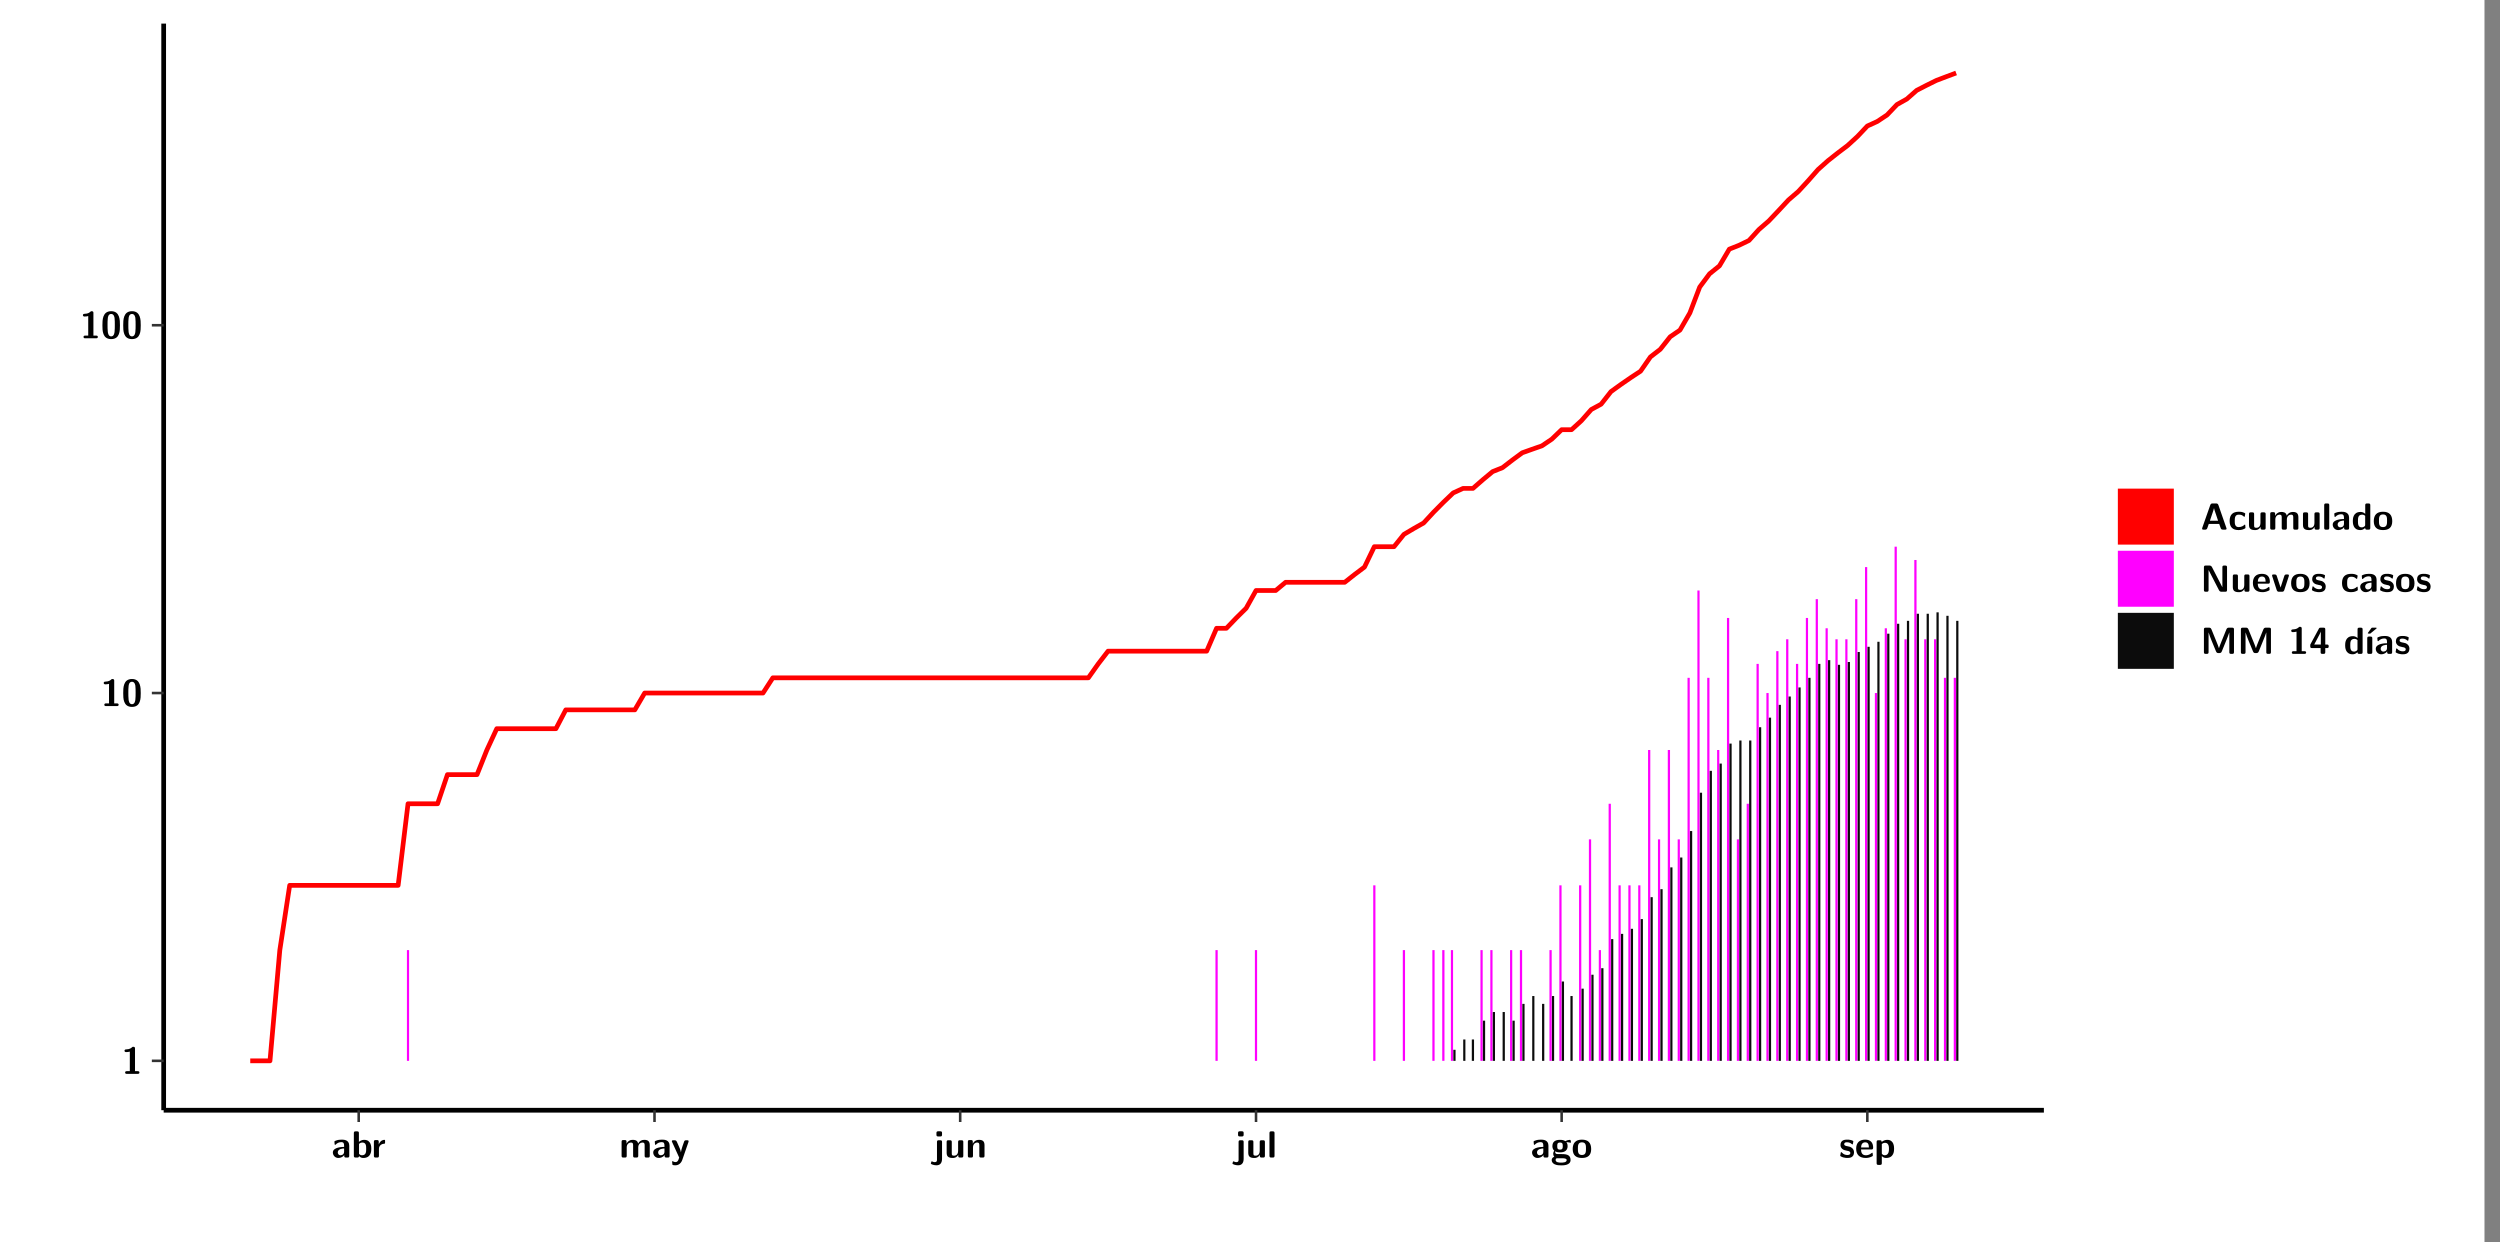 <?xml version="1.0" encoding="UTF-8"?>
<svg xmlns="http://www.w3.org/2000/svg" xmlns:xlink="http://www.w3.org/1999/xlink" width="579.653pt" height="288pt" viewBox="0 0 579.653 288" version="1.1">
<rect x="0" y="0" width="579.653" height="288" fill="#808080" stroke="none"/>
<defs>
<g>
<symbol overflow="visible" id="glyph0-0">
<path style="stroke:none;" d=""/>
</symbol>
<symbol overflow="visible" id="glyph0-1">
<path style="stroke:none;" d="M 3.109 -5.859 C 3.109 -6.016 3.109 -6.281 2.719 -6.281 C 2.547 -6.281 2.516 -6.266 2.406 -6.156 C 2.25 -6.016 1.922 -5.688 1.047 -5.672 C 0.891 -5.672 0.672 -5.609 0.672 -5.359 C 0.672 -5.047 0.969 -5.047 1.094 -5.047 C 1.344 -5.047 1.656 -5.078 1.906 -5.156 L 1.906 -0.625 L 1.234 -0.625 C 1.109 -0.625 0.812 -0.625 0.812 -0.312 C 0.812 0 1.109 0 1.234 0 L 3.719 0 C 3.828 0 4.141 0 4.141 -0.312 C 4.141 -0.625 3.828 -0.625 3.719 -0.625 L 3.109 -0.625 Z M 3.109 -5.859 "/>
</symbol>
<symbol overflow="visible" id="glyph0-2">
<path style="stroke:none;" d="M 4.438 -3 C 4.438 -4.203 4.438 -6.281 2.406 -6.281 C 0.375 -6.281 0.375 -4.219 0.375 -3 C 0.375 -1.812 0.375 0.188 2.406 0.188 C 4.438 0.188 4.438 -1.781 4.438 -3 Z M 2.406 -0.438 C 1.75 -0.438 1.656 -1.25 1.625 -1.484 C 1.562 -1.953 1.562 -2.766 1.562 -3.125 C 1.562 -3.641 1.562 -4.203 1.625 -4.641 C 1.641 -4.875 1.734 -5.641 2.406 -5.641 C 3.047 -5.641 3.156 -4.906 3.188 -4.734 C 3.25 -4.281 3.25 -3.594 3.25 -3.125 C 3.25 -2.625 3.25 -1.953 3.188 -1.469 C 3.156 -1.234 3.062 -0.438 2.406 -0.438 Z M 2.406 -0.438 "/>
</symbol>
<symbol overflow="visible" id="glyph0-3">
<path style="stroke:none;" d="M 4.062 -2.766 C 4.062 -4.156 2.734 -4.156 2.297 -4.156 C 1.891 -4.156 1.453 -4.125 0.859 -3.891 C 0.672 -3.797 0.625 -3.781 0.625 -3.688 C 0.625 -3.625 0.688 -3.109 0.688 -3.047 C 0.703 -2.984 0.75 -2.938 0.812 -2.938 C 0.844 -2.938 0.875 -2.969 0.906 -3 C 1.281 -3.391 1.719 -3.578 2.266 -3.578 C 2.734 -3.578 2.875 -3.297 2.875 -2.781 L 2.875 -2.469 C 2.562 -2.469 0.266 -2.453 0.266 -1.172 C 0.266 -0.547 0.766 0.094 1.531 0.094 C 1.828 0.094 2.484 0.016 2.906 -0.594 L 2.906 -0.422 C 2.906 -0.141 2.969 0 3.328 0 L 3.641 0 C 3.984 0 4.062 -0.109 4.062 -0.422 Z M 2.875 -1.344 C 2.875 -0.531 2.047 -0.531 2.016 -0.531 C 1.641 -0.531 1.406 -0.844 1.406 -1.188 C 1.406 -2.047 2.625 -2.109 2.875 -2.109 Z M 2.875 -1.344 "/>
</symbol>
<symbol overflow="visible" id="glyph0-4">
<path style="stroke:none;" d="M 1.703 -5.656 C 1.703 -5.938 1.641 -6.078 1.281 -6.078 L 0.953 -6.078 C 0.641 -6.078 0.531 -5.984 0.531 -5.656 L 0.531 -0.422 C 0.531 -0.109 0.625 0 0.953 0 L 1.312 0 C 1.453 0 1.719 0 1.734 -0.344 C 2.125 0.094 2.578 0.094 2.719 0.094 C 4.578 0.094 4.578 -1.594 4.578 -2.031 C 4.578 -2.453 4.578 -4.109 2.938 -4.109 C 2.219 -4.109 1.781 -3.703 1.703 -3.625 Z M 1.734 -3.172 C 1.844 -3.281 2.109 -3.484 2.5 -3.484 C 3.391 -3.484 3.391 -2.672 3.391 -2.016 C 3.391 -1.375 3.391 -0.531 2.406 -0.531 C 2.047 -0.531 1.828 -0.75 1.734 -0.875 Z M 1.734 -3.172 "/>
</symbol>
<symbol overflow="visible" id="glyph0-5">
<path style="stroke:none;" d="M 1.703 -2.016 C 1.703 -2.844 2.391 -3.188 2.938 -3.219 C 3.109 -3.234 3.125 -3.234 3.125 -3.469 L 3.125 -3.875 C 3.125 -4.047 3.125 -4.109 2.969 -4.109 C 2.719 -4.109 2.078 -4.031 1.672 -3.078 L 1.656 -3.078 L 1.656 -3.641 C 1.656 -3.922 1.594 -4.062 1.234 -4.062 L 0.953 -4.062 C 0.641 -4.062 0.531 -3.969 0.531 -3.641 L 0.531 -0.422 C 0.531 -0.109 0.625 0 0.953 0 L 1.281 0 C 1.609 0 1.703 -0.109 1.703 -0.422 Z M 1.703 -2.016 "/>
</symbol>
<symbol overflow="visible" id="glyph0-6">
<path style="stroke:none;" d="M 7.062 -2.844 C 7.062 -3.75 6.672 -4.109 5.781 -4.109 C 5.156 -4.109 4.688 -3.828 4.359 -3.25 C 4.219 -4.078 3.484 -4.109 3.109 -4.109 C 2.938 -4.109 2.578 -4.109 2.188 -3.828 C 1.906 -3.625 1.734 -3.344 1.672 -3.203 L 1.672 -3.641 C 1.672 -3.922 1.609 -4.062 1.25 -4.062 L 0.953 -4.062 C 0.625 -4.062 0.531 -3.969 0.531 -3.641 L 0.531 -0.422 C 0.531 -0.109 0.625 0 0.953 0 L 1.297 0 C 1.625 0 1.719 -0.109 1.719 -0.422 L 1.719 -2.359 C 1.719 -3.141 2.25 -3.484 2.688 -3.484 C 3.109 -3.484 3.203 -3.297 3.203 -2.828 L 3.203 -0.422 C 3.203 -0.109 3.297 0 3.625 0 L 3.969 0 C 4.297 0 4.391 -0.109 4.391 -0.422 L 4.391 -2.359 C 4.391 -3.141 4.922 -3.484 5.359 -3.484 C 5.781 -3.484 5.875 -3.297 5.875 -2.828 L 5.875 -0.422 C 5.875 -0.109 5.969 0 6.297 0 L 6.641 0 C 6.984 0 7.062 -0.109 7.062 -0.422 Z M 7.062 -2.844 "/>
</symbol>
<symbol overflow="visible" id="glyph0-7">
<path style="stroke:none;" d="M 4.109 -3.609 C 4.141 -3.719 4.141 -3.734 4.141 -3.781 C 4.141 -4.016 3.906 -4.016 3.797 -4.016 L 3.609 -4.016 C 3.469 -4.016 3.266 -4.016 3.141 -3.812 C 3.109 -3.766 2.406 -1.828 2.359 -1.25 L 2.344 -1.25 C 2.312 -1.672 1.953 -2.484 1.562 -3.328 C 1.328 -3.891 1.266 -4.016 0.828 -4.016 L 0.594 -4.016 C 0.469 -4.016 0.25 -4.016 0.25 -3.781 C 0.25 -3.75 0.281 -3.688 0.297 -3.641 L 1.953 0 C 1.891 0.188 1.859 0.281 1.828 0.375 C 1.734 0.656 1.578 1.047 1.109 1.047 C 0.812 1.047 0.609 0.922 0.516 0.875 C 0.469 0.844 0.453 0.828 0.422 0.828 C 0.391 0.828 0.312 0.859 0.312 0.969 C 0.312 1.031 0.375 1.641 0.391 1.672 C 0.469 1.781 0.953 1.797 1.094 1.797 C 2.172 1.797 2.609 0.766 2.672 0.547 Z M 4.109 -3.609 "/>
</symbol>
<symbol overflow="visible" id="glyph0-8">
<path style="stroke:none;" d="M 1.969 -5.672 C 1.969 -5.953 1.906 -6.094 1.547 -6.094 L 1.094 -6.094 C 0.766 -6.094 0.672 -5.984 0.672 -5.672 L 0.672 -5.312 C 0.672 -5.031 0.734 -4.891 1.094 -4.891 L 1.547 -4.891 C 1.875 -4.891 1.969 -5 1.969 -5.312 Z M 0.797 0.484 C 0.797 0.703 0.797 1.062 0.25 1.062 C 0.156 1.062 -0.094 1.031 -0.266 0.922 C -0.359 0.875 -0.375 0.875 -0.406 0.875 C -0.484 0.875 -0.5 0.922 -0.547 1.094 C -0.609 1.281 -0.625 1.359 -0.625 1.391 C -0.625 1.547 0.109 1.797 0.656 1.797 C 1.625 1.797 1.969 1.141 1.969 0.281 L 1.969 -3.594 C 1.969 -3.875 1.906 -4.016 1.547 -4.016 L 1.219 -4.016 C 0.891 -4.016 0.797 -3.906 0.797 -3.594 Z M 0.797 0.484 "/>
</symbol>
<symbol overflow="visible" id="glyph0-9">
<path style="stroke:none;" d="M 4.391 -3.594 C 4.391 -3.875 4.328 -4.016 3.969 -4.016 L 3.609 -4.016 C 3.281 -4.016 3.188 -3.906 3.188 -3.594 L 3.188 -1.516 C 3.188 -0.938 2.891 -0.438 2.266 -0.438 C 1.766 -0.438 1.719 -0.562 1.719 -1.031 L 1.719 -3.594 C 1.719 -3.875 1.656 -4.016 1.297 -4.016 L 0.953 -4.016 C 0.625 -4.016 0.531 -3.922 0.531 -3.594 L 0.531 -1.109 C 0.531 -0.172 1.031 0.094 1.953 0.094 C 2.188 0.094 2.812 0.094 3.219 -0.656 L 3.219 -0.422 C 3.219 -0.141 3.281 0 3.641 0 L 3.969 0 C 4.297 0 4.391 -0.109 4.391 -0.422 Z M 4.391 -3.594 "/>
</symbol>
<symbol overflow="visible" id="glyph0-10">
<path style="stroke:none;" d="M 4.391 -2.844 C 4.391 -3.75 4 -4.109 3.109 -4.109 C 2.188 -4.109 1.781 -3.438 1.672 -3.203 L 1.672 -3.641 C 1.672 -3.922 1.609 -4.062 1.25 -4.062 L 0.953 -4.062 C 0.625 -4.062 0.531 -3.969 0.531 -3.641 L 0.531 -0.422 C 0.531 -0.109 0.625 0 0.953 0 L 1.297 0 C 1.625 0 1.719 -0.109 1.719 -0.422 L 1.719 -2.359 C 1.719 -3.125 2.219 -3.484 2.688 -3.484 C 3.109 -3.484 3.188 -3.281 3.188 -2.828 L 3.188 -0.422 C 3.188 -0.141 3.25 0 3.609 0 L 3.969 0 C 4.297 0 4.391 -0.109 4.391 -0.422 Z M 4.391 -2.844 "/>
</symbol>
<symbol overflow="visible" id="glyph0-11">
<path style="stroke:none;" d="M 1.703 -5.656 C 1.703 -5.938 1.641 -6.078 1.281 -6.078 L 0.953 -6.078 C 0.641 -6.078 0.531 -5.984 0.531 -5.656 L 0.531 -0.422 C 0.531 -0.109 0.625 0 0.953 0 L 1.281 0 C 1.609 0 1.703 -0.109 1.703 -0.422 Z M 1.703 -5.656 "/>
</symbol>
<symbol overflow="visible" id="glyph0-12">
<path style="stroke:none;" d="M 1.75 -0.812 C 1.438 -0.812 1.312 -0.812 1.188 -0.906 C 1.156 -0.953 1.016 -1.078 1.016 -1.312 C 1.016 -1.375 1.016 -1.391 1.031 -1.438 C 1.438 -1.203 1.953 -1.203 2.141 -1.203 C 2.5 -1.203 3.906 -1.203 3.906 -2.656 C 3.906 -3.172 3.703 -3.469 3.625 -3.562 C 3.781 -3.562 4.078 -3.562 4.438 -3.469 C 4.484 -3.453 4.547 -3.438 4.562 -3.438 C 4.641 -3.438 4.688 -3.484 4.688 -3.547 C 4.688 -3.578 4.641 -3.797 4.625 -3.891 C 4.578 -4.094 4.578 -4.109 4.422 -4.109 C 4.156 -4.109 3.719 -4 3.391 -3.797 C 2.969 -4.078 2.516 -4.109 2.141 -4.109 C 1.766 -4.109 0.375 -4.109 0.375 -2.672 C 0.375 -2.312 0.469 -1.875 0.812 -1.594 C 0.562 -1.266 0.562 -0.922 0.562 -0.875 C 0.562 -0.703 0.625 -0.422 0.812 -0.188 C 0.672 -0.125 0.219 0.031 0.219 0.594 C 0.219 0.859 0.344 1.312 0.906 1.562 C 1.406 1.797 1.984 1.812 2.406 1.812 C 2.922 1.812 4.594 1.812 4.594 0.562 C 4.594 -0.812 3.359 -0.812 2.172 -0.812 Z M 2.141 -1.844 C 1.531 -1.844 1.5 -2.172 1.5 -2.656 C 1.5 -3.141 1.531 -3.484 2.141 -3.484 C 2.75 -3.484 2.781 -3.141 2.781 -2.672 C 2.781 -2.188 2.75 -1.844 2.141 -1.844 Z M 2.609 0.156 C 3.328 0.156 3.688 0.266 3.688 0.594 C 3.688 1.172 2.688 1.172 2.406 1.172 C 2.062 1.172 1.125 1.172 1.125 0.562 C 1.125 0.156 1.391 0.156 1.594 0.156 Z M 2.609 0.156 "/>
</symbol>
<symbol overflow="visible" id="glyph0-13">
<path style="stroke:none;" d="M 4.547 -1.969 C 4.547 -3.406 3.844 -4.156 2.406 -4.156 C 0.953 -4.156 0.266 -3.391 0.266 -1.969 C 0.266 -0.547 1.031 0.094 2.406 0.094 C 3.781 0.094 4.547 -0.531 4.547 -1.969 Z M 2.406 -0.594 C 1.469 -0.594 1.469 -1.375 1.469 -2.078 C 1.469 -2.75 1.469 -3.531 2.406 -3.531 C 3.344 -3.531 3.344 -2.766 3.344 -2.078 C 3.344 -1.391 3.344 -0.594 2.406 -0.594 Z M 2.406 -0.594 "/>
</symbol>
<symbol overflow="visible" id="glyph0-14">
<path style="stroke:none;" d="M 3.469 -1.234 C 3.469 -1.734 3.203 -2.031 3.047 -2.172 C 2.703 -2.484 2.391 -2.547 2.031 -2.609 C 1.547 -2.703 1.188 -2.766 1.188 -3.109 C 1.188 -3.469 1.484 -3.547 1.828 -3.547 C 2.406 -3.547 2.719 -3.328 2.953 -3.125 C 3.047 -3.047 3.062 -3.047 3.094 -3.047 C 3.188 -3.047 3.203 -3.125 3.203 -3.156 C 3.219 -3.219 3.312 -3.719 3.312 -3.766 C 3.312 -3.906 2.844 -4.031 2.75 -4.062 C 2.406 -4.156 2.125 -4.156 1.891 -4.156 C 1.5 -4.156 0.328 -4.156 0.328 -2.906 C 0.328 -2.484 0.516 -2.219 0.75 -2 C 1.062 -1.734 1.406 -1.672 1.906 -1.562 C 2.156 -1.531 2.609 -1.453 2.609 -1.062 C 2.609 -0.656 2.266 -0.594 1.922 -0.594 C 1.531 -0.594 1.047 -0.703 0.625 -1.188 C 0.594 -1.234 0.562 -1.266 0.516 -1.266 C 0.422 -1.266 0.406 -1.188 0.391 -1.125 C 0.375 -1.016 0.266 -0.516 0.266 -0.422 C 0.266 -0.266 0.922 -0.062 0.922 -0.047 C 1.406 0.094 1.766 0.094 1.922 0.094 C 2.359 0.094 3.469 0.062 3.469 -1.234 Z M 3.469 -1.234 "/>
</symbol>
<symbol overflow="visible" id="glyph0-15">
<path style="stroke:none;" d="M 3.781 -1.875 C 3.984 -1.875 4.203 -1.891 4.203 -2.281 C 4.203 -3.406 3.672 -4.156 2.359 -4.156 C 0.969 -4.156 0.266 -3.375 0.266 -2.047 C 0.266 -0.609 1.109 0.094 2.484 0.094 C 2.812 0.094 3.312 0.047 3.891 -0.234 C 4.078 -0.328 4.141 -0.359 4.141 -0.469 C 4.141 -0.531 4.125 -0.781 4.109 -0.844 C 4.078 -1.125 4.062 -1.125 3.984 -1.125 C 3.953 -1.125 3.938 -1.125 3.844 -1.047 C 3.328 -0.594 2.797 -0.531 2.516 -0.531 C 1.531 -0.531 1.422 -1.312 1.391 -1.875 Z M 1.406 -2.344 C 1.422 -2.875 1.609 -3.531 2.359 -3.531 C 3.062 -3.531 3.203 -3.031 3.219 -2.344 Z M 1.406 -2.344 "/>
</symbol>
<symbol overflow="visible" id="glyph0-16">
<path style="stroke:none;" d="M 1.734 -0.344 C 2.125 0.094 2.609 0.094 2.719 0.094 C 4.578 0.094 4.578 -1.594 4.578 -2.031 C 4.578 -2.453 4.578 -4.109 3 -4.109 C 2.484 -4.109 2.016 -3.906 1.703 -3.609 C 1.703 -3.922 1.578 -4.016 1.281 -4.016 L 0.953 -4.016 C 0.641 -4.016 0.531 -3.922 0.531 -3.594 L 0.531 1.281 C 0.531 1.594 0.625 1.703 0.953 1.703 L 1.312 1.703 C 1.641 1.703 1.734 1.594 1.734 1.281 Z M 1.734 -3.141 C 1.828 -3.219 2.109 -3.422 2.484 -3.422 C 3.391 -3.422 3.391 -2.391 3.391 -2 C 3.391 -1.656 3.391 -0.531 2.406 -0.531 C 2.203 -0.531 2.047 -0.609 1.938 -0.688 C 1.734 -0.828 1.734 -0.875 1.734 -1.031 Z M 1.734 -3.141 "/>
</symbol>
<symbol overflow="visible" id="glyph0-17">
<path style="stroke:none;" d="M 4.156 -5.703 C 4.031 -6.078 3.766 -6.078 3.594 -6.078 L 2.828 -6.078 C 2.641 -6.078 2.391 -6.078 2.266 -5.703 L 0.406 -0.406 C 0.375 -0.297 0.375 -0.281 0.375 -0.234 C 0.375 0 0.594 0 0.703 0 L 1.031 0 C 1.188 0 1.453 0 1.578 -0.344 L 1.922 -1.328 L 4.344 -1.328 L 4.641 -0.484 C 4.75 -0.172 4.812 0 5.234 0 L 5.703 0 C 5.828 0 6.047 0 6.047 -0.234 C 6.047 -0.281 6.047 -0.297 6 -0.406 Z M 2.812 -3.938 C 2.938 -4.328 3.062 -4.656 3.125 -4.969 L 3.141 -4.969 C 3.188 -4.766 3.188 -4.75 3.25 -4.547 L 4.078 -2.078 L 2.188 -2.078 Z M 2.812 -3.938 "/>
</symbol>
<symbol overflow="visible" id="glyph0-18">
<path style="stroke:none;" d="M 4 -0.438 C 4 -0.531 3.969 -0.938 3.953 -1.047 C 3.953 -1.078 3.938 -1.172 3.844 -1.172 C 3.812 -1.172 3.797 -1.172 3.703 -1.078 C 3.562 -0.953 3.141 -0.594 2.422 -0.594 C 1.516 -0.594 1.516 -1.469 1.516 -2.031 C 1.516 -2.75 1.562 -3.484 2.453 -3.484 C 3.031 -3.484 3.266 -3.344 3.578 -3.078 C 3.688 -2.984 3.703 -2.984 3.734 -2.984 C 3.828 -2.984 3.844 -3.062 3.844 -3.094 C 3.859 -3.172 3.953 -3.656 3.953 -3.703 C 3.953 -3.781 3.891 -3.812 3.75 -3.891 C 3.328 -4.078 3.062 -4.156 2.453 -4.156 C 1.141 -4.156 0.328 -3.547 0.328 -2.016 C 0.328 -0.562 1.078 0.094 2.406 0.094 C 2.641 0.094 3.172 0.094 3.75 -0.203 C 4 -0.344 4 -0.344 4 -0.438 Z M 4 -0.438 "/>
</symbol>
<symbol overflow="visible" id="glyph0-19">
<path style="stroke:none;" d="M 4.375 -5.656 C 4.375 -5.938 4.312 -6.078 3.953 -6.078 L 3.625 -6.078 C 3.297 -6.078 3.203 -5.969 3.203 -5.656 L 3.203 -3.672 C 2.812 -4.047 2.375 -4.109 2.109 -4.109 C 0.328 -4.109 0.328 -2.422 0.328 -2 C 0.328 -1.594 0.328 0.094 2.062 0.094 C 2.422 0.094 2.812 -0.016 3.188 -0.406 C 3.188 -0.094 3.297 0 3.609 0 L 3.953 0 C 4.281 0 4.375 -0.109 4.375 -0.422 Z M 3.188 -1.094 C 3.188 -0.953 3.188 -0.875 2.922 -0.688 C 2.703 -0.547 2.5 -0.531 2.406 -0.531 C 1.516 -0.531 1.516 -1.344 1.516 -2 C 1.516 -2.656 1.516 -3.484 2.5 -3.484 C 2.75 -3.484 2.984 -3.391 3.188 -3.203 Z M 3.188 -1.094 "/>
</symbol>
<symbol overflow="visible" id="glyph0-20">
<path style="stroke:none;" d="M 2.656 -5.734 C 2.469 -6.078 2.203 -6.078 2.031 -6.078 L 1.219 -6.078 C 0.906 -6.078 0.797 -5.984 0.797 -5.656 L 0.797 -0.422 C 0.797 -0.109 0.891 0 1.219 0 L 1.453 0 C 1.781 0 1.875 -0.109 1.875 -0.422 L 1.875 -5.016 L 1.891 -5.016 L 4.297 -0.344 C 4.484 0 4.75 0 4.922 0 L 5.734 0 C 6.062 0 6.156 -0.109 6.156 -0.422 L 6.156 -5.656 C 6.156 -5.938 6.094 -6.078 5.734 -6.078 L 5.5 -6.078 C 5.156 -6.078 5.078 -5.969 5.078 -5.656 L 5.078 -1.062 L 5.062 -1.062 Z M 2.656 -5.734 "/>
</symbol>
<symbol overflow="visible" id="glyph0-21">
<path style="stroke:none;" d="M 4.109 -3.609 C 4.141 -3.719 4.141 -3.75 4.141 -3.766 C 4.141 -4.016 3.922 -4.016 3.797 -4.016 L 3.609 -4.016 C 3.25 -4.016 3.141 -3.891 3.062 -3.641 L 2.203 -0.984 L 1.328 -3.641 C 1.266 -3.828 1.203 -4.016 0.781 -4.016 L 0.578 -4.016 C 0.453 -4.016 0.234 -4.016 0.234 -3.766 C 0.234 -3.75 0.234 -3.719 0.266 -3.609 L 1.312 -0.375 C 1.438 0 1.703 0 1.859 0 L 2.5 0 C 2.672 0 2.938 0 3.062 -0.375 Z M 4.109 -3.609 "/>
</symbol>
<symbol overflow="visible" id="glyph0-22">
<path style="stroke:none;" d="M 4.859 -2.859 C 4.688 -2.422 4.359 -1.609 4.281 -1.312 C 4.203 -1.625 3.844 -2.484 3.656 -2.953 L 2.531 -5.719 C 2.391 -6.078 2.109 -6.078 1.953 -6.078 L 1.219 -6.078 C 0.906 -6.078 0.797 -5.984 0.797 -5.656 L 0.797 -0.422 C 0.797 -0.109 0.891 0 1.219 0 L 1.453 0 C 1.781 0 1.875 -0.109 1.875 -0.422 L 1.875 -4.953 L 1.891 -4.953 C 1.984 -4.562 2.375 -3.578 2.578 -3.062 L 3.609 -0.562 C 3.766 -0.188 3.969 -0.188 4.266 -0.188 C 4.562 -0.188 4.781 -0.188 4.938 -0.562 L 6.062 -3.328 C 6.141 -3.531 6.625 -4.719 6.672 -4.953 L 6.688 -4.953 L 6.688 -0.422 C 6.688 -0.141 6.75 0 7.109 0 L 7.344 0 C 7.672 0 7.766 -0.109 7.766 -0.422 L 7.766 -5.656 C 7.766 -5.938 7.703 -6.078 7.344 -6.078 L 6.609 -6.078 C 6.391 -6.078 6.172 -6.062 6.016 -5.703 Z M 4.859 -2.859 "/>
</symbol>
<symbol overflow="visible" id="glyph0-23">
<path style="stroke:none;" d="M 0.344 -2.297 C 0.266 -2.172 0.266 -2.141 0.266 -1.984 L 0.266 -1.766 C 0.266 -1.484 0.328 -1.344 0.688 -1.344 L 2.672 -1.344 L 2.672 -0.422 C 2.672 -0.141 2.719 0 3.078 0 L 3.328 0 C 3.656 0 3.75 -0.109 3.75 -0.422 L 3.75 -1.344 L 4.125 -1.344 C 4.391 -1.344 4.547 -1.406 4.547 -1.75 C 4.547 -2.078 4.422 -2.172 4.125 -2.172 L 3.75 -2.172 L 3.75 -5.656 C 3.75 -5.984 3.656 -6.078 3.328 -6.078 L 2.688 -6.078 C 2.531 -6.078 2.391 -6.078 2.281 -5.875 Z M 1.188 -2.172 C 2.578 -4.75 2.672 -5.016 2.703 -5.156 L 2.719 -5.156 L 2.719 -2.172 Z M 1.188 -2.172 "/>
</symbol>
<symbol overflow="visible" id="glyph0-24">
<path style="stroke:none;" d="M 3.906 -5.844 C 3.953 -5.875 4 -5.922 4 -5.969 C 4 -6.078 3.906 -6.078 3.766 -6.078 L 3.047 -6.078 C 2.875 -6.078 2.859 -6.078 2.781 -5.984 L 2.031 -4.953 C 1.953 -4.859 1.953 -4.844 1.953 -4.828 C 1.953 -4.703 2.047 -4.703 2.188 -4.703 L 2.516 -4.703 Z M 3.906 -5.844 "/>
</symbol>
<symbol overflow="visible" id="glyph0-25">
<path style="stroke:none;" d="M 1.703 -3.594 C 1.703 -3.875 1.641 -4.016 1.281 -4.016 L 0.953 -4.016 C 0.641 -4.016 0.531 -3.922 0.531 -3.594 L 0.531 -0.422 C 0.531 -0.109 0.625 0 0.953 0 L 1.281 0 C 1.609 0 1.703 -0.109 1.703 -0.422 Z M 1.703 -3.594 "/>
</symbol>
</g>
<clipPath id="clip1">
  <path d="M 0 0 L 576.008 0 L 576.008 288 L 0 288 Z M 0 0 "/>
</clipPath>
<clipPath id="clip2">
  <path d="M 37.949 5.477 L 473.898 5.477 L 473.898 257.414 L 37.949 257.414 Z M 37.949 5.477 "/>
</clipPath>
</defs>
<g id="surface1">
<g clip-path="url(#clip1)" clip-rule="nonzero">
<path style="fill-rule:nonzero;fill:rgb(100%,100%,100%);fill-opacity:1;stroke-width:0.598;stroke-linecap:round;stroke-linejoin:round;stroke:rgb(100%,100%,100%);stroke-opacity:1;stroke-miterlimit:10;" d="M 0 0 L 0 288.004 L 576.008 288.004 L 576.008 0 Z M 0 0 " transform="matrix(1,0,0,-1,0,288)"/>
</g>
<g clip-path="url(#clip2)" clip-rule="nonzero">
<path style=" stroke:none;fill-rule:nonzero;fill:rgb(100%,100%,100%);fill-opacity:1;" d="M 37.949 257.414 L 37.949 5.477 L 473.898 5.477 L 473.898 257.414 Z M 37.949 257.414 "/>
</g>
<path style=" stroke:none;fill-rule:nonzero;fill:rgb(100%,0%,100%);fill-opacity:1;" d="M 94.348 245.969 L 94.348 220.293 L 94.855 220.293 L 94.855 245.969 Z M 94.348 245.969 "/>
<path style=" stroke:none;fill-rule:nonzero;fill:rgb(100%,0%,100%);fill-opacity:1;" d="M 281.816 245.969 L 281.816 220.293 L 282.336 220.293 L 282.336 245.969 Z M 281.816 245.969 "/>
<path style=" stroke:none;fill-rule:nonzero;fill:rgb(100%,0%,100%);fill-opacity:1;" d="M 290.961 245.969 L 290.961 220.293 L 291.473 220.293 L 291.473 245.969 Z M 290.961 245.969 "/>
<path style=" stroke:none;fill-rule:nonzero;fill:rgb(100%,0%,100%);fill-opacity:1;" d="M 318.398 245.969 L 318.398 205.277 L 318.91 205.277 L 318.91 245.969 Z M 318.398 245.969 "/>
<path style=" stroke:none;fill-rule:nonzero;fill:rgb(100%,0%,100%);fill-opacity:1;" d="M 325.254 245.969 L 325.254 220.293 L 325.773 220.293 L 325.773 245.969 Z M 325.254 245.969 "/>
<path style=" stroke:none;fill-rule:nonzero;fill:rgb(100%,0%,100%);fill-opacity:1;" d="M 332.109 245.969 L 332.109 220.293 L 332.625 220.293 L 332.625 245.969 Z M 332.109 245.969 "/>
<path style=" stroke:none;fill-rule:nonzero;fill:rgb(100%,0%,100%);fill-opacity:1;" d="M 334.398 245.969 L 334.398 220.293 L 334.918 220.293 L 334.918 245.969 Z M 334.398 245.969 "/>
<path style=" stroke:none;fill-rule:nonzero;fill:rgb(100%,0%,100%);fill-opacity:1;" d="M 336.402 245.969 L 336.402 220.293 L 336.91 220.293 L 336.91 245.969 Z M 336.402 245.969 "/>
<path style=" stroke:none;fill-rule:nonzero;fill:rgb(4.999%,4.999%,4.999%);fill-opacity:1;" d="M 336.969 245.969 L 336.969 243.406 L 337.488 243.406 L 337.488 245.969 Z M 336.969 245.969 "/>
<path style=" stroke:none;fill-rule:nonzero;fill:rgb(4.999%,4.999%,4.999%);fill-opacity:1;" d="M 339.262 245.969 L 339.262 241.016 L 339.77 241.016 L 339.77 245.969 Z M 339.262 245.969 "/>
<path style=" stroke:none;fill-rule:nonzero;fill:rgb(4.999%,4.999%,4.999%);fill-opacity:1;" d="M 341.254 245.969 L 341.254 241.016 L 341.773 241.016 L 341.773 245.969 Z M 341.254 245.969 "/>
<path style=" stroke:none;fill-rule:nonzero;fill:rgb(100%,0%,100%);fill-opacity:1;" d="M 343.258 245.969 L 343.258 220.293 L 343.773 220.293 L 343.773 245.969 Z M 343.258 245.969 "/>
<path style=" stroke:none;fill-rule:nonzero;fill:rgb(4.999%,4.999%,4.999%);fill-opacity:1;" d="M 343.824 245.969 L 343.824 236.652 L 344.344 236.652 L 344.344 245.969 Z M 343.824 245.969 "/>
<path style=" stroke:none;fill-rule:nonzero;fill:rgb(100%,0%,100%);fill-opacity:1;" d="M 345.547 245.969 L 345.547 220.293 L 346.059 220.293 L 346.059 245.969 Z M 345.547 245.969 "/>
<path style=" stroke:none;fill-rule:nonzero;fill:rgb(4.999%,4.999%,4.999%);fill-opacity:1;" d="M 346.117 245.969 L 346.117 234.648 L 346.633 234.648 L 346.633 245.969 Z M 346.117 245.969 "/>
<path style=" stroke:none;fill-rule:nonzero;fill:rgb(4.999%,4.999%,4.999%);fill-opacity:1;" d="M 348.398 245.969 L 348.398 234.648 L 348.918 234.648 L 348.918 245.969 Z M 348.398 245.969 "/>
<path style=" stroke:none;fill-rule:nonzero;fill:rgb(100%,0%,100%);fill-opacity:1;" d="M 350.121 245.969 L 350.121 220.293 L 350.629 220.293 L 350.629 245.969 Z M 350.121 245.969 "/>
<path style=" stroke:none;fill-rule:nonzero;fill:rgb(4.999%,4.999%,4.999%);fill-opacity:1;" d="M 350.688 245.969 L 350.688 236.652 L 351.207 236.652 L 351.207 245.969 Z M 350.688 245.969 "/>
<path style=" stroke:none;fill-rule:nonzero;fill:rgb(100%,0%,100%);fill-opacity:1;" d="M 352.402 245.969 L 352.402 220.293 L 352.922 220.293 L 352.922 245.969 Z M 352.402 245.969 "/>
<path style=" stroke:none;fill-rule:nonzero;fill:rgb(4.999%,4.999%,4.999%);fill-opacity:1;" d="M 352.973 245.969 L 352.973 232.758 L 353.488 232.758 L 353.488 245.969 Z M 352.973 245.969 "/>
<path style=" stroke:none;fill-rule:nonzero;fill:rgb(4.999%,4.999%,4.999%);fill-opacity:1;" d="M 355.262 245.969 L 355.262 230.941 L 355.77 230.941 L 355.77 245.969 Z M 355.262 245.969 "/>
<path style=" stroke:none;fill-rule:nonzero;fill:rgb(4.999%,4.999%,4.999%);fill-opacity:1;" d="M 357.543 245.969 L 357.543 232.758 L 358.062 232.758 L 358.062 245.969 Z M 357.543 245.969 "/>
<path style=" stroke:none;fill-rule:nonzero;fill:rgb(100%,0%,100%);fill-opacity:1;" d="M 359.258 245.969 L 359.258 220.293 L 359.777 220.293 L 359.777 245.969 Z M 359.258 245.969 "/>
<path style=" stroke:none;fill-rule:nonzero;fill:rgb(4.999%,4.999%,4.999%);fill-opacity:1;" d="M 359.836 245.969 L 359.836 230.941 L 360.344 230.941 L 360.344 245.969 Z M 359.836 245.969 "/>
<path style=" stroke:none;fill-rule:nonzero;fill:rgb(100%,0%,100%);fill-opacity:1;" d="M 361.551 245.969 L 361.551 205.277 L 362.066 205.277 L 362.066 245.969 Z M 361.551 245.969 "/>
<path style=" stroke:none;fill-rule:nonzero;fill:rgb(4.999%,4.999%,4.999%);fill-opacity:1;" d="M 362.117 245.969 L 362.117 227.574 L 362.637 227.574 L 362.637 245.969 Z M 362.117 245.969 "/>
<path style=" stroke:none;fill-rule:nonzero;fill:rgb(4.999%,4.999%,4.999%);fill-opacity:1;" d="M 364.121 245.969 L 364.121 230.941 L 364.637 230.941 L 364.637 245.969 Z M 364.121 245.969 "/>
<path style=" stroke:none;fill-rule:nonzero;fill:rgb(100%,0%,100%);fill-opacity:1;" d="M 366.121 245.969 L 366.121 205.277 L 366.641 205.277 L 366.641 245.969 Z M 366.121 245.969 "/>
<path style=" stroke:none;fill-rule:nonzero;fill:rgb(4.999%,4.999%,4.999%);fill-opacity:1;" d="M 366.691 245.969 L 366.691 229.23 L 367.207 229.23 L 367.207 245.969 Z M 366.691 245.969 "/>
<path style=" stroke:none;fill-rule:nonzero;fill:rgb(100%,0%,100%);fill-opacity:1;" d="M 368.402 245.969 L 368.402 194.617 L 368.922 194.617 L 368.922 245.969 Z M 368.402 245.969 "/>
<path style=" stroke:none;fill-rule:nonzero;fill:rgb(4.999%,4.999%,4.999%);fill-opacity:1;" d="M 368.98 245.969 L 368.98 226 L 369.488 226 L 369.488 245.969 Z M 368.98 245.969 "/>
<path style=" stroke:none;fill-rule:nonzero;fill:rgb(100%,0%,100%);fill-opacity:1;" d="M 370.695 245.969 L 370.695 220.293 L 371.203 220.293 L 371.203 245.969 Z M 370.695 245.969 "/>
<path style=" stroke:none;fill-rule:nonzero;fill:rgb(4.999%,4.999%,4.999%);fill-opacity:1;" d="M 371.262 245.969 L 371.262 224.488 L 371.781 224.488 L 371.781 245.969 Z M 371.262 245.969 "/>
<path style=" stroke:none;fill-rule:nonzero;fill:rgb(100%,0%,100%);fill-opacity:1;" d="M 372.977 245.969 L 372.977 186.359 L 373.496 186.359 L 373.496 245.969 Z M 372.977 245.969 "/>
<path style=" stroke:none;fill-rule:nonzero;fill:rgb(4.999%,4.999%,4.999%);fill-opacity:1;" d="M 373.555 245.969 L 373.555 217.742 L 374.062 217.742 L 374.062 245.969 Z M 373.555 245.969 "/>
<path style=" stroke:none;fill-rule:nonzero;fill:rgb(100%,0%,100%);fill-opacity:1;" d="M 375.27 245.969 L 375.27 205.277 L 375.777 205.277 L 375.777 245.969 Z M 375.27 245.969 "/>
<path style=" stroke:none;fill-rule:nonzero;fill:rgb(4.999%,4.999%,4.999%);fill-opacity:1;" d="M 375.836 245.969 L 375.836 216.527 L 376.355 216.527 L 376.355 245.969 Z M 375.836 245.969 "/>
<path style=" stroke:none;fill-rule:nonzero;fill:rgb(100%,0%,100%);fill-opacity:1;" d="M 377.551 245.969 L 377.551 205.277 L 378.066 205.277 L 378.066 245.969 Z M 377.551 245.969 "/>
<path style=" stroke:none;fill-rule:nonzero;fill:rgb(4.999%,4.999%,4.999%);fill-opacity:1;" d="M 378.125 245.969 L 378.125 215.352 L 378.637 215.352 L 378.637 245.969 Z M 378.125 245.969 "/>
<path style=" stroke:none;fill-rule:nonzero;fill:rgb(100%,0%,100%);fill-opacity:1;" d="M 379.84 245.969 L 379.84 205.277 L 380.348 205.277 L 380.348 245.969 Z M 379.84 245.969 "/>
<path style=" stroke:none;fill-rule:nonzero;fill:rgb(4.999%,4.999%,4.999%);fill-opacity:1;" d="M 380.41 245.969 L 380.41 213.102 L 380.926 213.102 L 380.926 245.969 Z M 380.41 245.969 "/>
<path style=" stroke:none;fill-rule:nonzero;fill:rgb(100%,0%,100%);fill-opacity:1;" d="M 382.121 245.969 L 382.121 173.895 L 382.641 173.895 L 382.641 245.969 Z M 382.121 245.969 "/>
<path style=" stroke:none;fill-rule:nonzero;fill:rgb(4.999%,4.999%,4.999%);fill-opacity:1;" d="M 382.699 245.969 L 382.699 208.02 L 383.207 208.02 L 383.207 245.969 Z M 382.699 245.969 "/>
<path style=" stroke:none;fill-rule:nonzero;fill:rgb(100%,0%,100%);fill-opacity:1;" d="M 384.414 245.969 L 384.414 194.617 L 384.922 194.617 L 384.922 245.969 Z M 384.414 245.969 "/>
<path style=" stroke:none;fill-rule:nonzero;fill:rgb(4.999%,4.999%,4.999%);fill-opacity:1;" d="M 384.98 245.969 L 384.98 206.164 L 385.5 206.164 L 385.5 245.969 Z M 384.98 245.969 "/>
<path style=" stroke:none;fill-rule:nonzero;fill:rgb(100%,0%,100%);fill-opacity:1;" d="M 386.695 245.969 L 386.695 173.895 L 387.215 173.895 L 387.215 245.969 Z M 386.695 245.969 "/>
<path style=" stroke:none;fill-rule:nonzero;fill:rgb(4.999%,4.999%,4.999%);fill-opacity:1;" d="M 387.273 245.969 L 387.273 201.113 L 387.781 201.113 L 387.781 245.969 Z M 387.273 245.969 "/>
<path style=" stroke:none;fill-rule:nonzero;fill:rgb(100%,0%,100%);fill-opacity:1;" d="M 388.988 245.969 L 388.988 194.617 L 389.496 194.617 L 389.496 245.969 Z M 388.988 245.969 "/>
<path style=" stroke:none;fill-rule:nonzero;fill:rgb(4.999%,4.999%,4.999%);fill-opacity:1;" d="M 389.555 245.969 L 389.555 198.824 L 390.074 198.824 L 390.074 245.969 Z M 389.555 245.969 "/>
<path style=" stroke:none;fill-rule:nonzero;fill:rgb(100%,0%,100%);fill-opacity:1;" d="M 391.27 245.969 L 391.27 157.16 L 391.785 157.16 L 391.785 245.969 Z M 391.27 245.969 "/>
<path style=" stroke:none;fill-rule:nonzero;fill:rgb(4.999%,4.999%,4.999%);fill-opacity:1;" d="M 391.836 245.969 L 391.836 192.688 L 392.355 192.688 L 392.355 245.969 Z M 391.836 245.969 "/>
<path style=" stroke:none;fill-rule:nonzero;fill:rgb(100%,0%,100%);fill-opacity:1;" d="M 393.559 245.969 L 393.559 136.914 L 394.066 136.914 L 394.066 245.969 Z M 393.559 245.969 "/>
<path style=" stroke:none;fill-rule:nonzero;fill:rgb(4.999%,4.999%,4.999%);fill-opacity:1;" d="M 394.129 245.969 L 394.129 183.801 L 394.645 183.801 L 394.645 245.969 Z M 394.129 245.969 "/>
<path style=" stroke:none;fill-rule:nonzero;fill:rgb(100%,0%,100%);fill-opacity:1;" d="M 395.84 245.969 L 395.84 157.16 L 396.359 157.16 L 396.359 245.969 Z M 395.84 245.969 "/>
<path style=" stroke:none;fill-rule:nonzero;fill:rgb(4.999%,4.999%,4.999%);fill-opacity:1;" d="M 396.41 245.969 L 396.41 178.727 L 396.926 178.727 L 396.926 245.969 Z M 396.41 245.969 "/>
<path style=" stroke:none;fill-rule:nonzero;fill:rgb(100%,0%,100%);fill-opacity:1;" d="M 398.133 245.969 L 398.133 173.895 L 398.641 173.895 L 398.641 245.969 Z M 398.133 245.969 "/>
<path style=" stroke:none;fill-rule:nonzero;fill:rgb(4.999%,4.999%,4.999%);fill-opacity:1;" d="M 398.699 245.969 L 398.699 177.043 L 399.219 177.043 L 399.219 245.969 Z M 398.699 245.969 "/>
<path style=" stroke:none;fill-rule:nonzero;fill:rgb(100%,0%,100%);fill-opacity:1;" d="M 400.414 245.969 L 400.414 143.281 L 400.934 143.281 L 400.934 245.969 Z M 400.414 245.969 "/>
<path style=" stroke:none;fill-rule:nonzero;fill:rgb(4.999%,4.999%,4.999%);fill-opacity:1;" d="M 400.98 245.969 L 400.98 172.41 L 401.5 172.41 L 401.5 245.969 Z M 400.98 245.969 "/>
<path style=" stroke:none;fill-rule:nonzero;fill:rgb(100%,0%,100%);fill-opacity:1;" d="M 402.703 245.969 L 402.703 194.617 L 403.215 194.617 L 403.215 245.969 Z M 402.703 245.969 "/>
<path style=" stroke:none;fill-rule:nonzero;fill:rgb(4.999%,4.999%,4.999%);fill-opacity:1;" d="M 403.273 245.969 L 403.273 171.695 L 403.789 171.695 L 403.789 245.969 Z M 403.273 245.969 "/>
<path style=" stroke:none;fill-rule:nonzero;fill:rgb(100%,0%,100%);fill-opacity:1;" d="M 404.988 245.969 L 404.988 186.359 L 405.504 186.359 L 405.504 245.969 Z M 404.988 245.969 "/>
<path style=" stroke:none;fill-rule:nonzero;fill:rgb(4.999%,4.999%,4.999%);fill-opacity:1;" d="M 405.555 245.969 L 405.555 171.695 L 406.074 171.695 L 406.074 245.969 Z M 405.555 245.969 "/>
<path style=" stroke:none;fill-rule:nonzero;fill:rgb(100%,0%,100%);fill-opacity:1;" d="M 407.27 245.969 L 407.27 153.93 L 407.785 153.93 L 407.785 245.969 Z M 407.27 245.969 "/>
<path style=" stroke:none;fill-rule:nonzero;fill:rgb(4.999%,4.999%,4.999%);fill-opacity:1;" d="M 407.848 245.969 L 407.848 168.617 L 408.355 168.617 L 408.355 245.969 Z M 407.848 245.969 "/>
<path style=" stroke:none;fill-rule:nonzero;fill:rgb(100%,0%,100%);fill-opacity:1;" d="M 409.559 245.969 L 409.559 160.688 L 410.078 160.688 L 410.078 245.969 Z M 409.559 245.969 "/>
<path style=" stroke:none;fill-rule:nonzero;fill:rgb(4.999%,4.999%,4.999%);fill-opacity:1;" d="M 410.129 245.969 L 410.129 166.395 L 410.645 166.395 L 410.645 245.969 Z M 410.129 245.969 "/>
<path style=" stroke:none;fill-rule:nonzero;fill:rgb(100%,0%,100%);fill-opacity:1;" d="M 411.84 245.969 L 411.84 150.973 L 412.359 150.973 L 412.359 245.969 Z M 411.84 245.969 "/>
<path style=" stroke:none;fill-rule:nonzero;fill:rgb(4.999%,4.999%,4.999%);fill-opacity:1;" d="M 412.418 245.969 L 412.418 163.426 L 412.926 163.426 L 412.926 245.969 Z M 412.418 245.969 "/>
<path style=" stroke:none;fill-rule:nonzero;fill:rgb(100%,0%,100%);fill-opacity:1;" d="M 414.133 245.969 L 414.133 148.223 L 414.652 148.223 L 414.652 245.969 Z M 414.133 245.969 "/>
<path style=" stroke:none;fill-rule:nonzero;fill:rgb(4.999%,4.999%,4.999%);fill-opacity:1;" d="M 414.699 245.969 L 414.699 161.492 L 415.219 161.492 L 415.219 245.969 Z M 414.699 245.969 "/>
<path style=" stroke:none;fill-rule:nonzero;fill:rgb(100%,0%,100%);fill-opacity:1;" d="M 416.414 245.969 L 416.414 153.93 L 416.934 153.93 L 416.934 245.969 Z M 416.414 245.969 "/>
<path style=" stroke:none;fill-rule:nonzero;fill:rgb(4.999%,4.999%,4.999%);fill-opacity:1;" d="M 416.992 245.969 L 416.992 159.391 L 417.5 159.391 L 417.5 245.969 Z M 416.992 245.969 "/>
<path style=" stroke:none;fill-rule:nonzero;fill:rgb(100%,0%,100%);fill-opacity:1;" d="M 418.707 245.969 L 418.707 143.281 L 419.215 143.281 L 419.215 245.969 Z M 418.707 245.969 "/>
<path style=" stroke:none;fill-rule:nonzero;fill:rgb(4.999%,4.999%,4.999%);fill-opacity:1;" d="M 419.273 245.969 L 419.273 157.16 L 419.793 157.16 L 419.793 245.969 Z M 419.273 245.969 "/>
<path style=" stroke:none;fill-rule:nonzero;fill:rgb(100%,0%,100%);fill-opacity:1;" d="M 420.988 245.969 L 420.988 138.918 L 421.504 138.918 L 421.504 245.969 Z M 420.988 245.969 "/>
<path style=" stroke:none;fill-rule:nonzero;fill:rgb(4.999%,4.999%,4.999%);fill-opacity:1;" d="M 421.566 245.969 L 421.566 153.93 L 422.074 153.93 L 422.074 245.969 Z M 421.566 245.969 "/>
<path style=" stroke:none;fill-rule:nonzero;fill:rgb(100%,0%,100%);fill-opacity:1;" d="M 423.277 245.969 L 423.277 145.672 L 423.785 145.672 L 423.785 245.969 Z M 423.277 245.969 "/>
<path style=" stroke:none;fill-rule:nonzero;fill:rgb(4.999%,4.999%,4.999%);fill-opacity:1;" d="M 423.848 245.969 L 423.848 153.062 L 424.363 153.062 L 424.363 245.969 Z M 423.848 245.969 "/>
<path style=" stroke:none;fill-rule:nonzero;fill:rgb(100%,0%,100%);fill-opacity:1;" d="M 425.559 245.969 L 425.559 148.223 L 426.078 148.223 L 426.078 245.969 Z M 425.559 245.969 "/>
<path style=" stroke:none;fill-rule:nonzero;fill:rgb(4.999%,4.999%,4.999%);fill-opacity:1;" d="M 426.137 245.969 L 426.137 154.148 L 426.645 154.148 L 426.645 245.969 Z M 426.137 245.969 "/>
<path style=" stroke:none;fill-rule:nonzero;fill:rgb(100%,0%,100%);fill-opacity:1;" d="M 427.852 245.969 L 427.852 148.223 L 428.359 148.223 L 428.359 245.969 Z M 427.852 245.969 "/>
<path style=" stroke:none;fill-rule:nonzero;fill:rgb(4.999%,4.999%,4.999%);fill-opacity:1;" d="M 428.418 245.969 L 428.418 153.492 L 428.938 153.492 L 428.938 245.969 Z M 428.418 245.969 "/>
<path style=" stroke:none;fill-rule:nonzero;fill:rgb(100%,0%,100%);fill-opacity:1;" d="M 430.133 245.969 L 430.133 138.918 L 430.652 138.918 L 430.652 245.969 Z M 430.133 245.969 "/>
<path style=" stroke:none;fill-rule:nonzero;fill:rgb(4.999%,4.999%,4.999%);fill-opacity:1;" d="M 430.711 245.969 L 430.711 151.172 L 431.219 151.172 L 431.219 245.969 Z M 430.711 245.969 "/>
<path style=" stroke:none;fill-rule:nonzero;fill:rgb(100%,0%,100%);fill-opacity:1;" d="M 432.426 245.969 L 432.426 131.484 L 432.934 131.484 L 432.934 245.969 Z M 432.426 245.969 "/>
<path style=" stroke:none;fill-rule:nonzero;fill:rgb(4.999%,4.999%,4.999%);fill-opacity:1;" d="M 432.992 245.969 L 432.992 149.965 L 433.512 149.965 L 433.512 245.969 Z M 432.992 245.969 "/>
<path style=" stroke:none;fill-rule:nonzero;fill:rgb(100%,0%,100%);fill-opacity:1;" d="M 434.707 245.969 L 434.707 160.688 L 435.223 160.688 L 435.223 245.969 Z M 434.707 245.969 "/>
<path style=" stroke:none;fill-rule:nonzero;fill:rgb(4.999%,4.999%,4.999%);fill-opacity:1;" d="M 435.285 245.969 L 435.285 148.801 L 435.793 148.801 L 435.793 245.969 Z M 435.285 245.969 "/>
<path style=" stroke:none;fill-rule:nonzero;fill:rgb(100%,0%,100%);fill-opacity:1;" d="M 436.996 245.969 L 436.996 145.672 L 437.504 145.672 L 437.504 245.969 Z M 436.996 245.969 "/>
<path style=" stroke:none;fill-rule:nonzero;fill:rgb(4.999%,4.999%,4.999%);fill-opacity:1;" d="M 437.566 245.969 L 437.566 146.926 L 438.082 146.926 L 438.082 245.969 Z M 437.566 245.969 "/>
<path style=" stroke:none;fill-rule:nonzero;fill:rgb(100%,0%,100%);fill-opacity:1;" d="M 439.277 245.969 L 439.277 126.754 L 439.797 126.754 L 439.797 245.969 Z M 439.277 245.969 "/>
<path style=" stroke:none;fill-rule:nonzero;fill:rgb(4.999%,4.999%,4.999%);fill-opacity:1;" d="M 439.855 245.969 L 439.855 144.625 L 440.363 144.625 L 440.363 245.969 Z M 439.855 245.969 "/>
<path style=" stroke:none;fill-rule:nonzero;fill:rgb(100%,0%,100%);fill-opacity:1;" d="M 441.57 245.969 L 441.57 148.223 L 442.078 148.223 L 442.078 245.969 Z M 441.57 245.969 "/>
<path style=" stroke:none;fill-rule:nonzero;fill:rgb(4.999%,4.999%,4.999%);fill-opacity:1;" d="M 442.137 245.969 L 442.137 143.949 L 442.656 143.949 L 442.656 245.969 Z M 442.137 245.969 "/>
<path style=" stroke:none;fill-rule:nonzero;fill:rgb(100%,0%,100%);fill-opacity:1;" d="M 443.852 245.969 L 443.852 129.84 L 444.371 129.84 L 444.371 245.969 Z M 443.852 245.969 "/>
<path style=" stroke:none;fill-rule:nonzero;fill:rgb(4.999%,4.999%,4.999%);fill-opacity:1;" d="M 444.418 245.969 L 444.418 142.305 L 444.938 142.305 L 444.938 245.969 Z M 444.418 245.969 "/>
<path style=" stroke:none;fill-rule:nonzero;fill:rgb(100%,0%,100%);fill-opacity:1;" d="M 446.145 245.969 L 446.145 148.223 L 446.652 148.223 L 446.652 245.969 Z M 446.145 245.969 "/>
<path style=" stroke:none;fill-rule:nonzero;fill:rgb(4.999%,4.999%,4.999%);fill-opacity:1;" d="M 446.711 245.969 L 446.711 142.305 L 447.23 142.305 L 447.23 245.969 Z M 446.711 245.969 "/>
<path style=" stroke:none;fill-rule:nonzero;fill:rgb(100%,0%,100%);fill-opacity:1;" d="M 448.426 245.969 L 448.426 148.223 L 448.941 148.223 L 448.941 245.969 Z M 448.426 245.969 "/>
<path style=" stroke:none;fill-rule:nonzero;fill:rgb(4.999%,4.999%,4.999%);fill-opacity:1;" d="M 448.992 245.969 L 448.992 141.977 L 449.512 141.977 L 449.512 245.969 Z M 448.992 245.969 "/>
<path style=" stroke:none;fill-rule:nonzero;fill:rgb(100%,0%,100%);fill-opacity:1;" d="M 450.715 245.969 L 450.715 157.16 L 451.223 157.16 L 451.223 245.969 Z M 450.715 245.969 "/>
<path style=" stroke:none;fill-rule:nonzero;fill:rgb(4.999%,4.999%,4.999%);fill-opacity:1;" d="M 451.285 245.969 L 451.285 142.781 L 451.801 142.781 L 451.801 245.969 Z M 451.285 245.969 "/>
<path style=" stroke:none;fill-rule:nonzero;fill:rgb(100%,0%,100%);fill-opacity:1;" d="M 452.996 245.969 L 452.996 157.16 L 453.516 157.16 L 453.516 245.969 Z M 452.996 245.969 "/>
<path style=" stroke:none;fill-rule:nonzero;fill:rgb(4.999%,4.999%,4.999%);fill-opacity:1;" d="M 453.566 245.969 L 453.566 143.949 L 454.082 143.949 L 454.082 245.969 Z M 453.566 245.969 "/>
<path style="fill:none;stroke-width:1.096;stroke-linecap:butt;stroke-linejoin:round;stroke:rgb(100%,0%,0%);stroke-opacity:1;stroke-miterlimit:10;" d="M 58.023 42.031 L 62.598 42.031 L 64.879 67.707 L 67.168 82.723 L 92.316 82.723 L 94.605 101.641 L 101.461 101.641 L 103.742 108.395 L 110.605 108.395 L 112.887 114.105 L 115.18 119.047 L 128.898 119.047 L 131.18 123.41 L 147.191 123.41 L 149.473 127.312 L 176.91 127.312 L 179.191 130.84 L 252.348 130.84 L 254.637 134.07 L 256.918 137.027 L 279.785 137.027 L 282.074 142.328 L 284.355 142.328 L 286.648 144.719 L 288.93 146.973 L 291.223 151.086 L 295.793 151.086 L 298.074 152.988 L 311.793 152.988 L 314.078 154.793 L 316.367 156.516 L 318.648 161.246 L 323.223 161.246 L 325.512 164.098 L 327.797 165.453 L 330.086 166.746 L 332.367 169.219 L 334.66 171.527 L 336.941 173.711 L 339.23 174.758 L 341.516 174.758 L 343.805 176.758 L 346.086 178.652 L 348.379 179.57 L 350.66 181.332 L 352.949 183.016 L 355.234 183.832 L 357.516 184.629 L 359.805 186.176 L 362.086 188.375 L 364.379 188.375 L 366.66 190.449 L 368.953 193.047 L 371.234 194.285 L 373.523 197.203 L 375.805 198.848 L 378.098 200.43 L 380.379 201.934 L 382.672 205.242 L 384.953 207.008 L 387.242 209.906 L 389.523 211.469 L 391.816 215.445 L 394.098 221.441 L 396.387 224.52 L 398.672 226.355 L 400.961 230.23 L 403.242 231.137 L 405.523 232.242 L 407.816 234.773 L 410.098 236.754 L 412.391 239.176 L 414.672 241.629 L 416.961 243.602 L 419.242 246.082 L 421.535 248.691 L 423.816 250.723 L 426.109 252.535 L 428.391 254.262 L 430.68 256.363 L 432.961 258.781 L 435.254 259.828 L 437.535 261.344 L 439.828 263.754 L 442.109 265.031 L 444.398 267.043 L 446.68 268.219 L 448.973 269.352 L 451.254 270.219 L 453.547 271.078 " transform="matrix(1,0,0,-1,0,288)"/>
<path style="fill:none;stroke-width:1.096;stroke-linecap:butt;stroke-linejoin:round;stroke:rgb(0%,0%,0%);stroke-opacity:1;stroke-miterlimit:10;" d="M 37.949 30.586 L 37.949 282.523 " transform="matrix(1,0,0,-1,0,288)"/>
<g style="fill:rgb(0%,0%,0%);fill-opacity:1;">
  <use xlink:href="#glyph0-1" x="28.194" y="248.986"/>
</g>
<g style="fill:rgb(0%,0%,0%);fill-opacity:1;">
  <use xlink:href="#glyph0-1" x="23.372" y="163.716"/>
  <use xlink:href="#glyph0-2" x="28.194" y="163.716"/>
</g>
<g style="fill:rgb(0%,0%,0%);fill-opacity:1;">
  <use xlink:href="#glyph0-1" x="18.55" y="78.436"/>
  <use xlink:href="#glyph0-2" x="23.372" y="78.436"/>
  <use xlink:href="#glyph0-2" x="28.194" y="78.436"/>
</g>
<path style="fill:none;stroke-width:0.598;stroke-linecap:butt;stroke-linejoin:round;stroke:rgb(20%,20%,20%);stroke-opacity:1;stroke-miterlimit:10;" d="M 35.207 42.031 L 37.949 42.031 " transform="matrix(1,0,0,-1,0,288)"/>
<path style="fill:none;stroke-width:0.598;stroke-linecap:butt;stroke-linejoin:round;stroke:rgb(20%,20%,20%);stroke-opacity:1;stroke-miterlimit:10;" d="M 35.207 127.312 L 37.949 127.312 " transform="matrix(1,0,0,-1,0,288)"/>
<path style="fill:none;stroke-width:0.598;stroke-linecap:butt;stroke-linejoin:round;stroke:rgb(20%,20%,20%);stroke-opacity:1;stroke-miterlimit:10;" d="M 35.207 212.594 L 37.949 212.594 " transform="matrix(1,0,0,-1,0,288)"/>
<path style="fill:none;stroke-width:1.096;stroke-linecap:butt;stroke-linejoin:round;stroke:rgb(0%,0%,0%);stroke-opacity:1;stroke-miterlimit:10;" d="M 37.949 30.586 L 473.898 30.586 " transform="matrix(1,0,0,-1,0,288)"/>
<path style="fill:none;stroke-width:0.598;stroke-linecap:butt;stroke-linejoin:round;stroke:rgb(20%,20%,20%);stroke-opacity:1;stroke-miterlimit:10;" d="M 83.168 27.848 L 83.168 30.586 " transform="matrix(1,0,0,-1,0,288)"/>
<path style="fill:none;stroke-width:0.598;stroke-linecap:butt;stroke-linejoin:round;stroke:rgb(20%,20%,20%);stroke-opacity:1;stroke-miterlimit:10;" d="M 151.754 27.848 L 151.754 30.586 " transform="matrix(1,0,0,-1,0,288)"/>
<path style="fill:none;stroke-width:0.598;stroke-linecap:butt;stroke-linejoin:round;stroke:rgb(20%,20%,20%);stroke-opacity:1;stroke-miterlimit:10;" d="M 222.629 27.848 L 222.629 30.586 " transform="matrix(1,0,0,-1,0,288)"/>
<path style="fill:none;stroke-width:0.598;stroke-linecap:butt;stroke-linejoin:round;stroke:rgb(20%,20%,20%);stroke-opacity:1;stroke-miterlimit:10;" d="M 291.223 27.848 L 291.223 30.586 " transform="matrix(1,0,0,-1,0,288)"/>
<path style="fill:none;stroke-width:0.598;stroke-linecap:butt;stroke-linejoin:round;stroke:rgb(20%,20%,20%);stroke-opacity:1;stroke-miterlimit:10;" d="M 362.086 27.848 L 362.086 30.586 " transform="matrix(1,0,0,-1,0,288)"/>
<path style="fill:none;stroke-width:0.598;stroke-linecap:butt;stroke-linejoin:round;stroke:rgb(20%,20%,20%);stroke-opacity:1;stroke-miterlimit:10;" d="M 432.961 27.848 L 432.961 30.586 " transform="matrix(1,0,0,-1,0,288)"/>
<g style="fill:rgb(0%,0%,0%);fill-opacity:1;">
  <use xlink:href="#glyph0-3" x="76.909" y="268.394"/>
  <use xlink:href="#glyph0-4" x="81.512" y="268.394"/>
</g>
<g style="fill:rgb(0%,0%,0%);fill-opacity:1;">
  <use xlink:href="#glyph0-5" x="86.159" y="268.394"/>
</g>
<g style="fill:rgb(0%,0%,0%);fill-opacity:1;">
  <use xlink:href="#glyph0-6" x="143.593" y="268.394"/>
  <use xlink:href="#glyph0-3" x="151.191" y="268.394"/>
</g>
<g style="fill:rgb(0%,0%,0%);fill-opacity:1;">
  <use xlink:href="#glyph0-7" x="155.522" y="268.394"/>
</g>
<g style="fill:rgb(0%,0%,0%);fill-opacity:1;">
  <use xlink:href="#glyph0-8" x="216.452" y="268.394"/>
  <use xlink:href="#glyph0-9" x="218.96" y="268.394"/>
  <use xlink:href="#glyph0-10" x="223.879" y="268.394"/>
</g>
<g style="fill:rgb(0%,0%,0%);fill-opacity:1;">
  <use xlink:href="#glyph0-8" x="286.384" y="268.394"/>
  <use xlink:href="#glyph0-9" x="288.892" y="268.394"/>
  <use xlink:href="#glyph0-11" x="293.811" y="268.394"/>
</g>
<g style="fill:rgb(0%,0%,0%);fill-opacity:1;">
  <use xlink:href="#glyph0-3" x="354.959" y="268.394"/>
  <use xlink:href="#glyph0-12" x="359.562" y="268.394"/>
  <use xlink:href="#glyph0-13" x="364.384" y="268.394"/>
</g>
<g style="fill:rgb(0%,0%,0%);fill-opacity:1;">
  <use xlink:href="#glyph0-14" x="426.408" y="268.394"/>
  <use xlink:href="#glyph0-15" x="430.105" y="268.394"/>
  <use xlink:href="#glyph0-16" x="434.586" y="268.394"/>
</g>
<path style=" stroke:none;fill-rule:nonzero;fill:rgb(100%,100%,100%);fill-opacity:1;" d="M 484.859 161.262 L 484.859 101.625 L 570.527 101.625 L 570.527 161.262 Z M 484.859 161.262 "/>
<path style=" stroke:none;fill-rule:nonzero;fill:rgb(100%,0%,0%);fill-opacity:1;" d="M 491.047 126.273 L 491.047 113.293 L 504.027 113.293 L 504.027 126.273 Z M 491.047 126.273 "/>
<path style=" stroke:none;fill-rule:nonzero;fill:rgb(100%,0%,100%);fill-opacity:1;" d="M 491.047 140.68 L 491.047 127.699 L 504.027 127.699 L 504.027 140.68 Z M 491.047 140.68 "/>
<path style=" stroke:none;fill-rule:nonzero;fill:rgb(4.999%,4.999%,4.999%);fill-opacity:1;" d="M 491.047 155.078 L 491.047 142.094 L 504.027 142.094 L 504.027 155.078 Z M 491.047 155.078 "/>
<g style="fill:rgb(0%,0%,0%);fill-opacity:1;">
  <use xlink:href="#glyph0-17" x="510.207" y="122.809"/>
  <use xlink:href="#glyph0-18" x="516.636" y="122.809"/>
  <use xlink:href="#glyph0-9" x="520.922" y="122.809"/>
  <use xlink:href="#glyph0-6" x="525.841" y="122.809"/>
  <use xlink:href="#glyph0-9" x="533.44" y="122.809"/>
  <use xlink:href="#glyph0-11" x="538.359" y="122.809"/>
  <use xlink:href="#glyph0-3" x="540.6" y="122.809"/>
  <use xlink:href="#glyph0-19" x="545.203" y="122.809"/>
  <use xlink:href="#glyph0-13" x="550.122" y="122.809"/>
</g>
<g style="fill:rgb(0%,0%,0%);fill-opacity:1;">
  <use xlink:href="#glyph0-20" x="510.207" y="137.205"/>
  <use xlink:href="#glyph0-9" x="517.172" y="137.205"/>
  <use xlink:href="#glyph0-15" x="522.092" y="137.205"/>
  <use xlink:href="#glyph0-21" x="526.573" y="137.205"/>
  <use xlink:href="#glyph0-13" x="530.956" y="137.205"/>
  <use xlink:href="#glyph0-14" x="535.778" y="137.205"/>
</g>
<g style="fill:rgb(0%,0%,0%);fill-opacity:1;">
  <use xlink:href="#glyph0-18" x="542.693" y="137.205"/>
  <use xlink:href="#glyph0-3" x="546.979" y="137.205"/>
  <use xlink:href="#glyph0-14" x="551.582" y="137.205"/>
  <use xlink:href="#glyph0-13" x="555.279" y="137.205"/>
  <use xlink:href="#glyph0-14" x="560.1" y="137.205"/>
</g>
<g style="fill:rgb(0%,0%,0%);fill-opacity:1;">
  <use xlink:href="#glyph0-22" x="510.207" y="151.611"/>
  <use xlink:href="#glyph0-22" x="518.779" y="151.611"/>
</g>
<g style="fill:rgb(0%,0%,0%);fill-opacity:1;">
  <use xlink:href="#glyph0-1" x="530.569" y="151.611"/>
  <use xlink:href="#glyph0-23" x="535.391" y="151.611"/>
</g>
<g style="fill:rgb(0%,0%,0%);fill-opacity:1;">
  <use xlink:href="#glyph0-19" x="543.422" y="151.611"/>
</g>
<g style="fill:rgb(0%,0%,0%);fill-opacity:1;">
  <use xlink:href="#glyph0-24" x="547.052" y="151.611"/>
</g>
<g style="fill:rgb(0%,0%,0%);fill-opacity:1;">
  <use xlink:href="#glyph0-25" x="548.341" y="151.611"/>
  <use xlink:href="#glyph0-3" x="550.582" y="151.611"/>
  <use xlink:href="#glyph0-14" x="555.185" y="151.611"/>
</g>
</g>
</svg>

